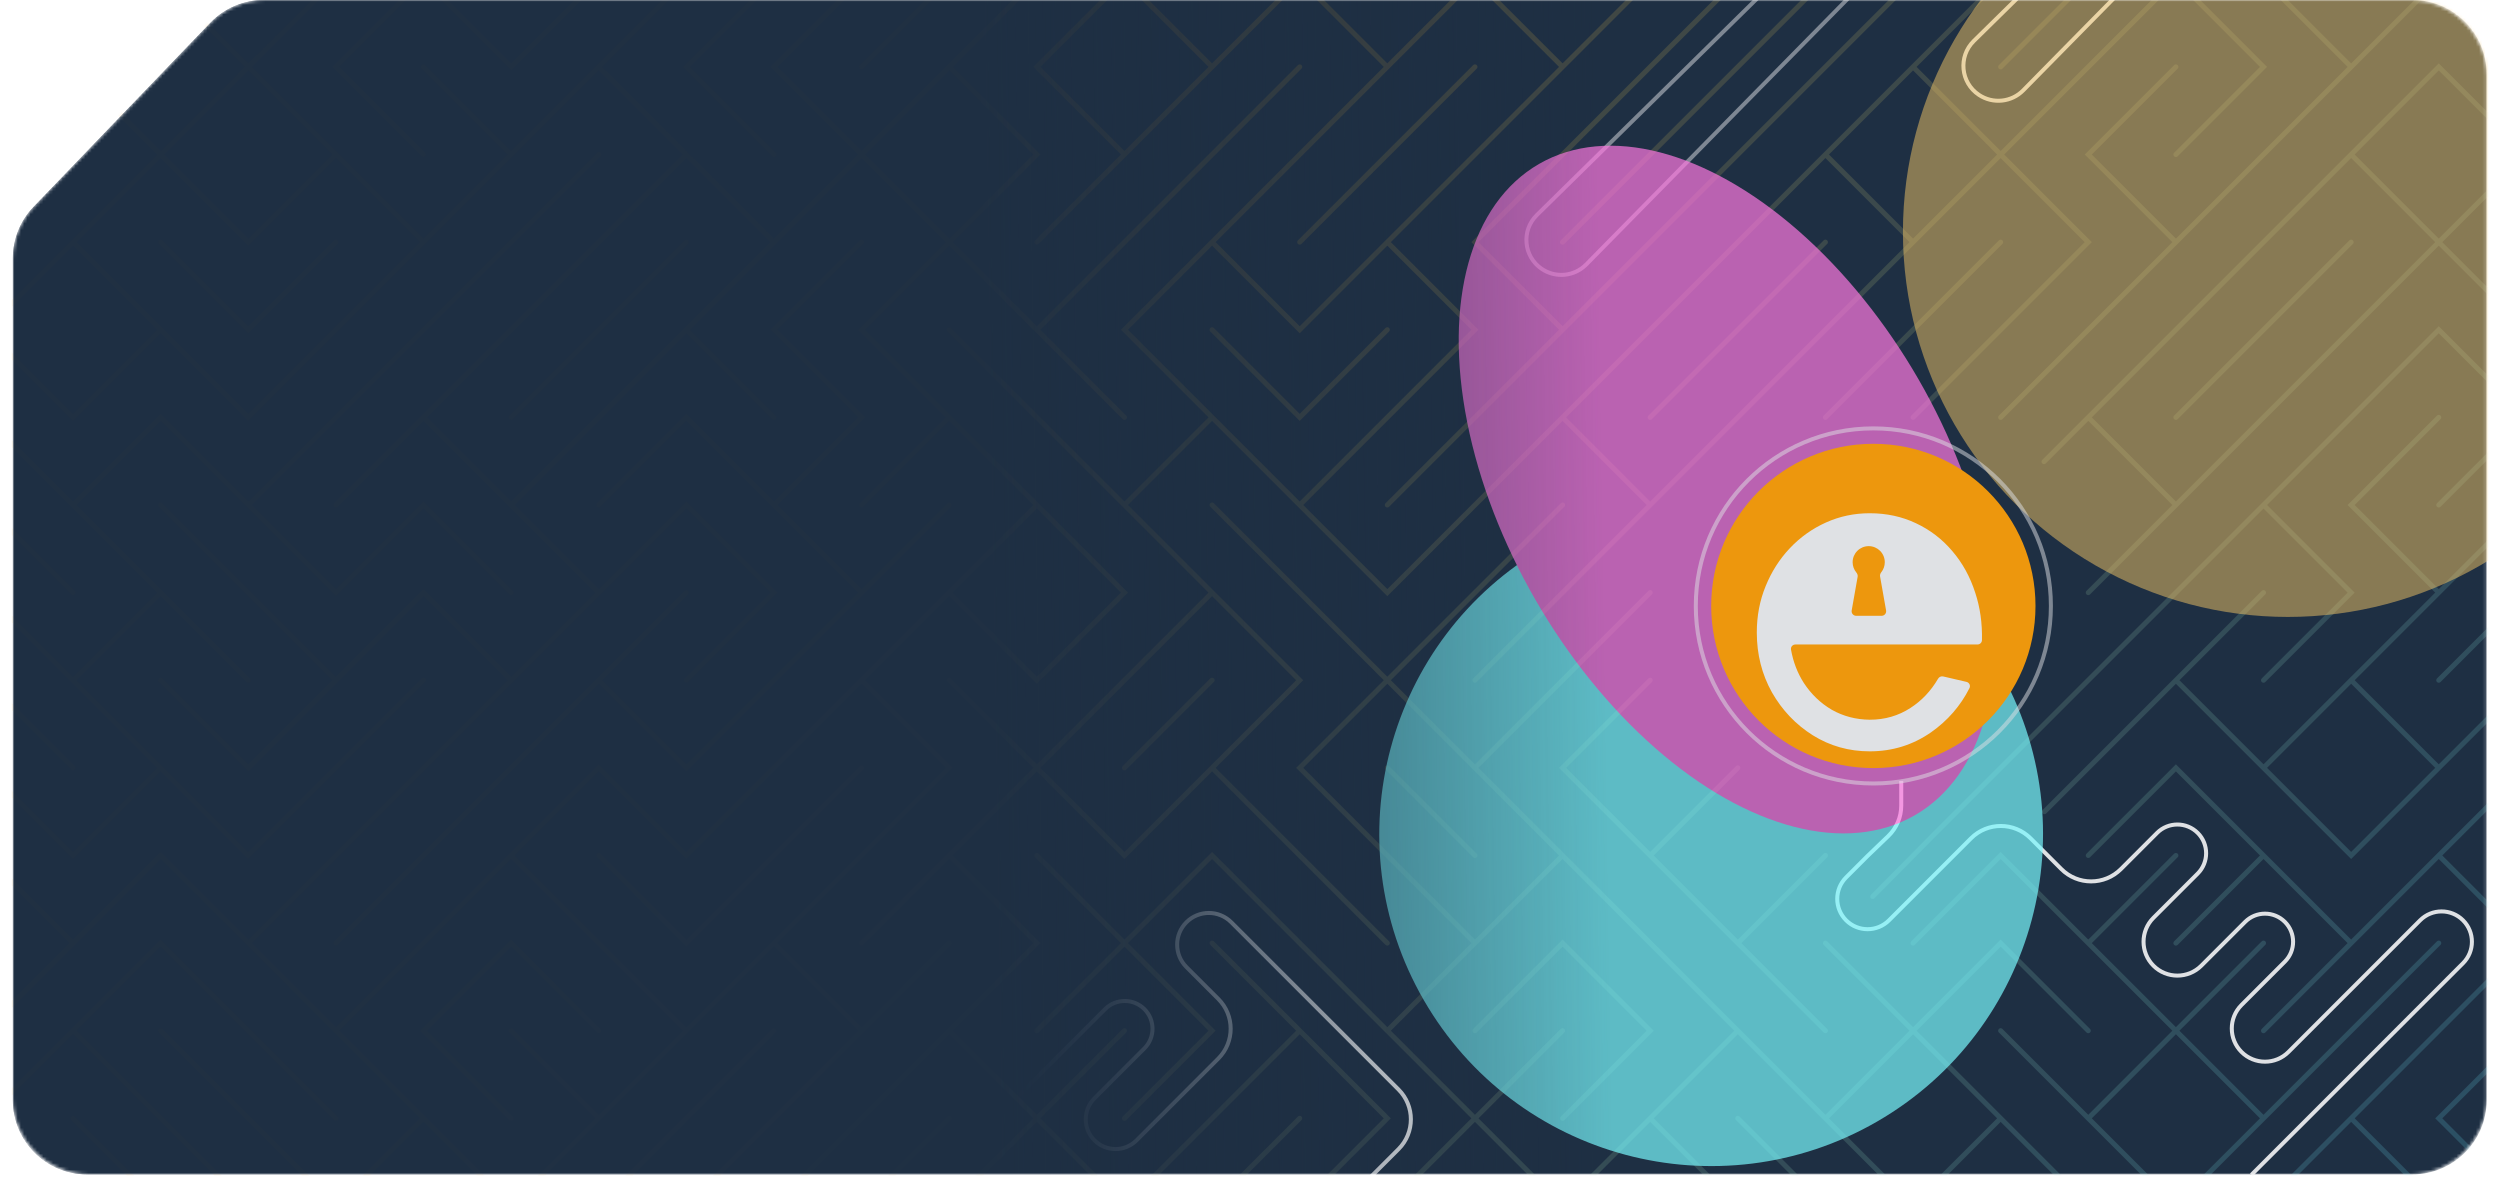 <svg width="777" height="373" viewBox="0 0 777 373" fill="none" xmlns="http://www.w3.org/2000/svg">
<mask id="mask0_1_271" style="mask-type:alpha" maskUnits="userSpaceOnUse" x="4" y="0" width="769" height="365">
<path d="M65.212 7.283C69.681 2.63 75.854 0 82.306 0H749.149C762.24 0 772.851 10.612 772.851 23.702V341.298C772.851 354.388 762.24 365 749.149 365H27.702C14.612 365 4 354.388 4 341.298V80.549C4 74.427 6.368 68.544 10.608 64.129L65.212 7.283Z" fill="#3E82DB"/>
</mask>
<g mask="url(#mask0_1_271)">
<path d="M65.396 7.091C69.748 2.561 75.758 0 82.04 0H749.773C762.519 0 772.851 10.333 772.851 23.078V341.922C772.851 354.667 762.519 365 749.773 365H27.078C14.333 365 4 354.667 4 341.922V80.297C4 74.337 6.306 68.608 10.434 64.31L65.396 7.091Z" fill="#1E2F43"/>
<path d="M-167.931 -115.371L-140.699 -88.139M-140.699 -88.139L-113.467 -115.371M-140.699 -88.139L-113.467 -60.907L-167.931 -6.442M-59.002 -88.139L-86.234 -115.371L-113.467 -88.139L-86.234 -60.907M-59.002 -88.139L-31.77 -115.371L-4.538 -88.139M-59.002 -88.139L-86.234 -60.907M-59.002 -88.139L-31.77 -60.907M-4.538 -88.139L22.695 -115.371L49.927 -88.139M-4.538 -88.139L-31.77 -60.907M-4.538 -88.139L22.695 -60.907M49.927 -115.371L77.159 -88.139L49.927 -60.907L22.695 -88.139M77.159 -115.371L104.391 -88.139M104.391 -88.139L131.624 -115.371M104.391 -88.139L49.927 -33.674L22.695 -60.907M131.624 -88.139L158.856 -115.371L186.088 -88.139M131.624 -88.139L104.391 -60.907M131.624 -88.139L158.856 -60.907M186.088 -115.371L213.32 -88.139M213.32 -88.139L240.553 -115.371L267.785 -88.139M213.32 -88.139L186.088 -60.907M267.785 -88.139L295.017 -115.371L322.249 -88.139M267.785 -88.139L240.553 -60.907M322.249 -88.139L349.482 -115.371M322.249 -88.139L295.017 -60.907M322.249 -88.139L349.482 -60.907M376.714 -115.371L349.482 -88.139L403.946 -33.674M431.178 -115.371L485.643 -60.907L431.178 -6.442L403.946 -33.674M458.411 -115.371L512.875 -60.907M485.643 -115.371L512.875 -88.139L540.107 -115.371L567.34 -88.139M567.34 -88.139L594.572 -115.371L621.804 -88.139L649.036 -115.371M567.34 -88.139L540.107 -60.907M567.34 -88.139L594.572 -60.907M676.269 -115.371L649.036 -88.139M649.036 -88.139L621.804 -60.907L594.572 -88.139M649.036 -88.139L676.269 -60.907L649.036 -33.674L676.269 -6.442M703.501 -115.371L676.269 -88.139L703.501 -60.907L676.269 -33.674M730.733 -115.371L703.501 -88.139L730.733 -60.907M757.965 -115.371L730.733 -88.139M757.965 -88.139L785.198 -115.371L812.43 -88.139M757.965 -88.139L730.733 -60.907M757.965 -88.139L785.198 -60.907M812.43 -88.139L839.662 -115.371M812.43 -88.139L785.198 -60.907M894.127 -88.139L866.894 -115.371L812.43 -60.907M894.127 -88.139L921.359 -115.371L948.591 -88.139L921.359 -60.907M894.127 -88.139L866.895 -60.907M948.591 -115.371L975.824 -88.139L921.359 -33.674M-167.931 -88.139L-140.699 -60.907L-167.931 -33.674M-86.234 -60.907L-167.931 20.79M-31.77 -60.907L-4.538 -33.674L22.695 -60.907M104.391 -60.907L131.624 -33.674M104.391 -60.907L49.927 -6.442M158.856 -88.139L186.088 -60.907M186.088 -60.907L158.856 -33.674M186.088 -60.907L213.32 -33.674M240.553 -88.139L213.32 -60.907L240.553 -33.674L295.017 -88.139M295.017 -60.907L322.249 -33.674M295.017 -60.907L240.553 -6.442M349.482 -60.907L322.249 -33.674M349.482 -60.907L376.714 -33.674L349.482 -6.442M403.946 -60.907L376.714 -88.139L403.946 -115.371L458.411 -60.907L431.178 -33.674M403.946 -88.139L431.178 -60.907L403.946 -33.674M512.875 -60.907L540.107 -88.139M512.875 -60.907L458.411 -6.442M540.107 -60.907L512.875 -33.674M540.107 -60.907L567.34 -33.674L594.572 -60.907M594.572 -60.907L621.804 -33.674M730.733 -60.907L703.501 -33.674M785.198 -60.907L730.733 -6.442L703.501 -33.674M812.43 -60.907L839.662 -33.674M812.43 -60.907L757.965 -6.442M866.894 -88.139L839.662 -60.907M866.895 -60.907L839.662 -33.674M866.895 -60.907L894.127 -33.674M921.359 -88.139L894.127 -60.907L921.359 -33.674M-86.234 -33.674L-59.002 -60.907L-31.77 -33.674M-86.234 -33.674L-113.467 -6.442M-86.234 -33.674L-59.002 -6.442M-31.77 -33.674L-59.002 -6.442M-31.77 -33.674L-4.538 -6.442L22.695 -33.674L49.927 -6.442M131.624 -60.907L158.856 -33.674M158.856 -33.674L131.624 -6.442M213.32 -33.674L240.553 -6.442M213.32 -33.674L158.856 20.79L131.624 -6.442M322.249 -33.674L349.482 -6.442M403.946 -33.674L376.714 -6.442M512.875 -33.674L485.643 -6.442M512.875 -33.674L540.107 -6.442L458.411 75.255L485.643 102.487M621.804 -33.674L649.036 -60.907M621.804 -33.674L649.036 -6.442L621.804 20.79M703.501 -33.674L676.269 -6.442M757.965 -60.907L730.733 -33.674M839.662 -33.674L866.894 -6.442M921.359 -33.674L894.127 -6.442L866.895 -33.674M975.824 -60.907L921.359 -6.442M-113.467 -6.442L-86.234 20.79M-113.467 -6.442L-167.931 48.022M-59.002 -6.442L-86.234 20.79M49.927 -6.442L77.159 20.79M77.159 -6.442L104.391 -33.674L131.624 -6.442M131.624 -6.442L104.391 20.79L131.624 48.022M186.088 -33.674L158.856 -6.442M240.553 -6.442L213.32 20.79L240.553 48.022M349.482 -6.442L322.249 20.79L349.482 48.022M349.482 -6.442L376.714 20.79M458.411 -6.442L431.178 20.79M458.411 -6.442L485.643 20.79M540.107 -33.674L567.34 -6.442M567.34 -6.442L594.572 -33.674L621.804 -6.442L594.572 20.79M567.34 -6.442L485.643 75.255M676.269 -6.442L703.501 20.79L676.269 48.022M676.269 -6.442L621.804 48.022M757.965 -6.442L730.733 20.79M757.965 -6.442L785.198 20.79L812.43 -6.442M785.198 -6.442L812.43 -33.674L839.662 -6.442L785.198 48.022M866.894 -6.442L894.127 20.79M866.894 -6.442L785.198 75.255M921.359 -6.442L894.127 20.79M921.359 -6.442L948.591 20.79M975.824 -33.674L948.591 -6.442M-86.234 20.79L-167.931 102.487L-140.699 129.719M-59.002 20.79L-31.77 -6.442L-4.538 20.79M-59.002 20.79L-31.77 48.022M-59.002 20.79L-140.699 102.487M-4.538 20.79L22.695 -6.442L49.927 20.79M-4.538 20.79L-31.77 48.022M77.159 20.79L104.391 -6.442M77.159 20.79L49.927 48.022M77.159 20.79L104.391 48.022M213.32 -6.442L186.088 20.79M186.088 20.79L158.856 48.022M186.088 20.79L213.32 48.022M295.017 -6.442L267.785 20.79M295.017 20.79L322.249 -6.442L295.017 -33.674L240.553 20.79L267.785 48.022M295.017 20.79L267.785 48.022M295.017 20.79L322.249 48.022L295.017 75.255M376.714 20.79L403.946 -6.442L431.178 20.79M376.714 20.79L349.482 48.022M431.178 20.79L376.714 75.255M485.643 20.79L512.875 -6.442M485.643 20.79L431.178 75.255M594.572 -6.442L485.643 102.487M594.572 20.79L567.34 48.022M594.572 20.79L621.804 48.022M703.501 -6.442L730.733 20.79M730.733 20.79L676.269 75.255M894.127 20.79L866.895 48.022M948.591 20.79L975.824 -6.442M948.591 20.79L975.824 48.022L921.359 102.487M948.591 20.79L894.127 75.255M-113.467 20.79L-167.931 75.255M-31.77 48.022L-4.538 75.255M-4.538 48.022L22.695 20.79L49.927 48.022M49.927 48.022L22.695 75.255M49.927 48.022L77.159 75.255L104.391 48.022M104.391 48.022L131.624 75.255M131.624 20.79L158.856 48.022M158.856 48.022L131.624 75.255M213.32 48.022L240.553 75.255M213.32 48.022L131.624 129.719M267.785 48.022L240.553 75.255M267.785 48.022L295.017 75.255M349.482 48.022L322.249 75.255M403.946 20.79L322.249 102.487M458.411 20.79L403.946 75.255M567.34 48.022L594.572 75.255M567.34 48.022L485.643 129.719M621.804 48.022L594.572 75.255M621.804 48.022L649.036 75.255L594.572 129.719M676.269 20.79L649.036 48.022L676.269 75.255M730.733 48.022L757.965 20.79L785.198 48.022M730.733 48.022L757.965 75.255M730.733 48.022L649.036 129.719M785.198 48.022L757.965 75.255M866.894 20.79L785.198 102.487M866.895 48.022L894.127 75.255M866.895 48.022L812.43 102.487M921.359 20.79L894.127 48.022M-86.234 75.255L-59.002 48.022L-31.77 75.255M-86.234 75.255L-113.467 102.487M-86.234 75.255L-59.002 102.487L-86.234 129.719M-4.538 75.255L22.695 48.022M-4.538 75.255L-31.77 102.487M22.695 75.255L-4.538 102.487M22.695 75.255L49.927 102.487M131.624 75.255L77.159 129.719L49.927 102.487M186.088 48.022L77.159 156.951M240.553 75.255L213.32 102.487M295.017 75.255L267.785 102.487L295.017 129.719M295.017 75.255L322.249 102.487M376.714 75.255L349.482 102.487L376.714 129.719M376.714 75.255L403.946 102.487L431.178 75.255M431.178 75.255L458.411 102.487L403.946 156.951M594.572 75.255L512.875 156.951M676.269 75.255L621.804 129.719M757.965 75.255L785.198 102.487M757.965 75.255L676.269 156.951M894.127 75.255L812.43 156.951L839.662 184.184M948.591 48.022L894.127 102.487M-113.467 102.487L-140.699 129.719M-113.467 102.487L-86.234 129.719M-59.002 75.255L-31.77 102.487M-31.77 102.487L-59.002 129.719M-4.538 102.487L22.695 129.719L49.927 102.487M-4.538 102.487L-59.002 156.951M49.927 75.255L77.159 102.487L104.391 75.255M213.32 75.255L158.856 129.719M213.32 102.487L240.553 129.719M213.32 102.487L158.856 156.951M267.785 75.255L240.553 102.487L267.785 129.719L240.553 156.951M322.249 102.487L349.482 129.719M485.643 102.487L431.178 156.951M567.34 75.255L512.875 129.719M621.804 75.255L567.34 129.719M730.733 75.255L676.269 129.719M785.198 102.487L812.43 129.719M866.894 75.255L812.43 129.719M894.127 102.487L866.895 129.719M894.127 102.487L921.359 129.719M975.824 75.255L921.359 129.719M-140.699 129.719L-167.931 156.951M-140.699 129.719L-113.467 156.951M-86.234 129.719L-59.002 156.951M131.624 129.719L104.391 156.951M131.624 129.719L158.856 156.951M295.017 129.719L267.785 156.951M295.017 129.719L322.249 156.951M295.017 102.487L349.482 156.951M376.714 129.719L349.482 156.951M376.714 129.719L403.946 156.951M376.714 102.487L403.946 129.719L431.178 102.487M485.643 129.719L512.875 156.951M485.643 129.719L431.178 184.184L403.946 156.951M649.036 129.719L635.277 143.479M649.036 129.719L676.269 156.951M812.43 129.719L785.198 156.951M866.895 129.719L839.662 156.951M866.895 129.719L894.127 156.951M921.359 129.719L948.591 156.951M975.824 102.487L948.591 129.719M-113.467 129.719L-86.234 156.951M-86.234 156.951L-113.467 184.184M-86.234 156.951L-59.002 184.184L-86.234 211.416L-59.002 238.648M-59.002 156.951L-31.77 184.184M-31.77 156.951L-4.538 129.719L22.695 156.951M22.695 156.951L49.927 129.719L77.159 156.951M22.695 156.951L49.927 184.184M77.159 156.951L104.391 184.184L131.624 156.951L158.856 184.184M158.856 156.951L186.088 184.184M186.088 156.951L213.32 129.719L240.553 156.951M240.553 156.951L267.785 184.184M322.249 156.951L295.017 184.184M322.249 156.951L349.482 184.184L322.249 211.416L295.017 184.184M349.482 156.951L376.714 184.184M512.875 156.951L458.411 211.416M676.269 156.951L649.036 184.184M703.501 156.951L730.733 184.184L703.501 211.416M703.501 156.951L757.965 102.487L785.198 129.719L757.965 156.951M703.501 156.951L635.42 225.032L601.38 259.072L582.044 278.637M757.965 129.719L730.733 156.951L757.965 184.184M785.198 156.951L757.965 184.184M785.198 156.951L812.43 184.184M894.127 129.719L921.359 156.951M921.359 156.951L894.127 184.184M921.359 156.951L948.591 184.184M948.591 156.951L975.824 129.719M948.591 156.951L975.824 184.184L948.591 211.416M-167.931 184.184L-140.699 156.951L-113.467 184.184M-113.467 184.184L-167.931 238.648M-31.77 184.184L-4.538 156.951L22.695 184.184M-31.77 184.184L-59.002 211.416M-31.77 184.184L-4.538 211.416M49.927 184.184L22.695 211.416M49.927 184.184L77.159 211.416M49.927 156.951L104.391 211.416M186.088 184.184L213.32 156.951L240.553 184.184L213.32 211.416M186.088 184.184L158.856 211.416M267.785 184.184L295.017 156.951M267.785 184.184L213.32 238.648L186.088 211.416M295.017 184.184L267.785 211.416M376.714 184.184L403.946 211.416L376.714 238.648M376.714 184.184L322.249 238.648M376.714 156.951L431.178 211.416M485.643 156.951L431.178 211.416M757.965 184.184L730.733 211.416M839.662 184.184L866.894 156.951L894.127 184.184M839.662 184.184L812.43 211.416M894.127 184.184L866.895 211.416L894.127 238.648M-140.699 184.184L-167.931 211.416M-86.234 184.184L-113.467 211.416M-113.467 211.416L-86.234 238.648L-167.931 320.345M-113.467 211.416L-167.931 265.88M-4.538 211.416L-31.77 238.648M-4.538 211.416L22.695 238.648M-4.538 184.184L22.695 211.416M22.695 211.416L49.927 238.648M104.391 211.416L131.624 184.184L158.856 211.416M104.391 211.416L77.159 238.648L49.927 211.416M158.856 211.416L77.159 293.113M213.32 184.184L186.088 211.416M186.088 211.416L104.391 293.113M267.785 211.416L295.017 238.648L240.553 293.113M267.785 211.416L213.32 265.88L186.088 238.648L158.856 265.88M431.178 211.416L403.946 238.648L458.411 293.113M431.178 211.416L458.411 238.648M512.875 184.184L458.411 238.648M703.501 184.184L676.269 211.416M676.269 211.416L703.501 238.648M676.269 211.416L649.036 238.648L635.42 252.264M730.733 211.416L703.501 238.648M730.733 211.416L757.965 238.648M757.965 211.416L785.198 184.184L812.43 211.416M812.43 211.416L757.965 265.88M866.894 184.184L839.662 211.416M839.662 211.416L866.894 238.648L839.662 265.88L866.894 293.113M839.662 211.416L785.198 265.88M894.127 211.416L921.359 184.184L948.591 211.416M948.591 211.416L975.824 238.648L948.591 265.88M-59.002 238.648L-31.77 211.416M-59.002 238.648L-140.699 320.345M-31.77 238.648L-113.467 320.345M-31.77 238.648L22.695 293.113M49.927 238.648L22.695 265.88L-4.538 238.648M49.927 238.648L77.159 265.88L131.624 211.416M295.017 211.416L322.249 238.648M322.249 238.648L295.017 265.88M322.249 238.648L349.482 265.88L376.714 238.648M376.714 211.416L349.482 238.648M376.714 238.648L431.178 293.113M458.411 238.648L485.643 265.88M512.875 211.416L485.643 238.648L512.875 265.88M703.501 238.648L730.733 265.88L757.965 238.648M757.965 238.648L785.198 211.416M894.127 238.648L921.359 211.416L948.591 238.648M894.127 238.648L866.895 265.88M894.127 238.648L921.359 265.88L866.895 320.345M-113.467 238.648L-167.931 293.113M158.856 265.88L104.391 320.345M158.856 265.88L213.32 320.345M267.785 238.648L213.32 293.113L186.088 265.88M295.017 265.88L267.785 293.113M295.017 265.88L322.249 293.113L295.017 320.345M431.178 238.648L458.411 265.88M485.643 265.88L458.411 293.113M485.643 265.88L540.107 320.345M512.875 265.88L540.107 238.648M512.875 265.88L540.107 293.113M649.036 265.88L676.269 238.648L703.501 265.88M703.501 265.88L676.269 293.113M703.501 265.88L730.733 293.113M757.965 265.88L730.733 293.113M757.965 265.88L785.198 293.113M839.662 238.648L812.43 265.88M812.43 265.88L785.198 293.113M812.43 265.88L839.662 293.113L812.43 320.345M921.359 238.648L948.591 265.88M948.591 265.88L975.824 293.113L948.591 320.345M948.591 265.88L894.127 320.345M22.695 293.113L49.927 265.88L77.159 293.113M22.695 293.113L-31.77 347.577M77.159 293.113L104.391 320.345M240.553 293.113L213.32 320.345M240.553 293.113L267.785 320.345M322.249 265.88L349.482 293.113M349.482 293.113L376.714 265.88L431.178 320.345M349.482 293.113L322.249 320.345M349.482 293.113L376.714 320.345L349.482 347.577M458.411 293.113L431.178 320.345M540.107 293.113L567.34 265.88M540.107 293.113L567.34 320.345M567.34 293.113L594.572 320.345M594.572 293.113L621.804 265.88L649.036 293.113M649.036 293.113L676.269 265.88M649.036 293.113L676.269 320.345M730.733 293.113L703.501 320.345M785.198 293.113L730.733 347.577M866.894 293.113L894.127 265.88M866.894 293.113L839.662 320.345M-140.699 320.345L-167.931 347.577M-140.699 320.345L-113.467 347.577M-31.77 293.113L-113.467 374.809M22.695 320.345L49.927 293.113L104.391 347.577M22.695 320.345L-4.538 347.577M22.695 320.345L104.391 402.042M104.391 320.345L131.624 347.577M186.088 320.345L158.856 293.113L131.624 320.345L158.856 347.577M213.32 320.345L186.088 347.577M267.785 320.345L295.017 293.113M267.785 320.345L213.32 374.809M295.017 320.345L322.249 347.577M295.017 320.345L240.553 374.809M376.714 293.113L403.946 320.345M403.946 320.345L431.178 347.577L403.946 374.809M403.946 320.345L349.482 374.809M431.178 320.345L458.411 347.577M458.411 320.345L485.643 293.113L512.875 320.345L485.643 347.577M540.107 320.345L512.875 347.577M540.107 320.345L567.34 347.577M594.572 320.345L621.804 293.113L649.036 320.345M594.572 320.345L567.34 347.577M594.572 320.345L621.804 347.577M676.269 320.345L703.501 293.113M676.269 320.345L649.036 347.577M676.269 320.345L703.501 347.577M757.965 293.113L703.501 347.577M812.43 293.113L785.198 320.345M785.198 320.345L757.965 347.577L785.198 374.809L812.43 347.577M785.198 320.345L812.43 347.577M839.662 320.345L812.43 347.577M839.662 320.345L866.894 347.577L894.127 320.345M894.127 320.345L921.359 347.577M948.591 293.113L921.359 320.345M948.591 320.345L921.359 347.577M948.591 320.345L975.824 347.577L948.591 374.809M-113.467 347.577L-140.699 374.809M-113.467 347.577L-31.77 265.88L-4.538 293.113L-59.002 347.577M-59.002 347.577L-86.234 374.809M-59.002 347.577L-31.77 374.809L-4.538 347.577M-4.538 347.577L22.695 374.809L-4.538 402.042L22.695 429.274L-59.002 510.971L-86.234 483.738M49.927 320.345L104.391 374.809M131.624 347.577L104.391 374.809M131.624 347.577L158.856 374.809M158.856 320.345L186.088 347.577M186.088 347.577L158.856 374.809M240.553 320.345L186.088 374.809M322.249 347.577L349.482 320.345M322.249 347.577L295.017 374.809M322.249 347.577L349.482 374.809M458.411 347.577L485.643 320.345M458.411 347.577L431.178 374.809M458.411 347.577L485.643 374.809L512.875 347.577M512.875 347.577L540.107 374.809M567.34 347.577L594.572 374.809M621.804 347.577L594.572 374.809M621.804 347.577L676.269 402.042L703.501 374.809M621.804 320.345L649.036 347.577M649.036 347.577L676.269 374.809L703.501 347.577M730.733 347.577L703.501 374.809M730.733 347.577L757.965 374.809M921.359 347.577L894.127 374.809M921.359 347.577L948.591 374.809M-140.699 347.577L-167.931 374.809M-140.699 374.809L-167.931 402.042M-140.699 374.809L-113.467 402.042L-86.234 374.809M-86.234 374.809L-59.002 402.042M22.695 347.577L49.927 374.809M49.927 374.809L22.695 402.042L49.927 429.274M49.927 374.809L77.159 402.042L49.927 429.274M104.391 374.809L131.624 402.042L158.856 374.809M158.856 374.809L186.088 402.042M213.32 374.809L186.088 402.042M213.32 374.809L240.553 402.042L267.785 374.809M295.017 347.577L267.785 374.809M267.785 374.809L295.017 402.042M349.482 374.809L322.249 402.042M349.482 374.809L376.714 402.042L349.482 429.274M403.946 347.577L376.714 374.809L403.946 402.042M431.178 374.809L403.946 402.042M431.178 374.809L458.411 402.042M540.107 347.577L567.34 374.809M567.34 374.809L540.107 402.042M567.34 374.809L594.572 402.042M594.572 374.809L649.036 429.274M703.501 374.809L730.733 402.042M757.965 374.809L730.733 402.042M757.965 374.809L785.198 402.042L812.43 374.809M812.43 374.809L839.662 347.577L866.894 374.809L894.127 347.577M812.43 374.809L866.894 429.274L839.662 456.506L812.43 429.274L785.198 456.506M894.127 374.809L866.894 402.042M894.127 374.809L921.359 402.042L948.591 374.809M948.591 374.809L975.824 402.042M-59.002 374.809L-31.77 402.042M-31.77 402.042L-4.538 374.809M-31.77 402.042L-59.002 429.274L-86.234 402.042L-113.467 429.274L-140.699 402.042L-167.931 429.274M-31.77 402.042L-4.538 429.274L-59.002 483.738L-86.234 456.506L-113.467 483.738M104.391 402.042L77.159 429.274M104.391 402.042L131.624 429.274M186.088 402.042L213.32 429.274L186.088 456.506M295.017 402.042L322.249 374.809M295.017 402.042L267.785 429.274M295.017 402.042L322.249 429.274M403.946 402.042L376.714 429.274M458.411 374.809L485.643 402.042M485.643 402.042L512.875 374.809L540.107 402.042M485.643 402.042L458.411 429.274L431.178 402.042L403.946 429.274M485.643 402.042L512.875 429.274M540.107 402.042L512.875 429.274M594.572 402.042L540.107 456.506M594.572 402.042L649.036 456.506L676.269 429.274M621.804 374.809L676.269 429.274M730.733 402.042L703.501 429.274M730.733 402.042L757.965 429.274M839.662 374.809L866.894 402.042M866.894 402.042L894.127 429.274L839.662 483.738L812.43 456.506M49.927 429.274L-4.538 483.738M77.159 429.274L104.391 456.506M77.159 429.274L22.695 483.738M131.624 429.274L158.856 402.042L186.088 429.274L158.856 456.506M131.624 429.274L158.856 456.506M213.32 402.042L240.553 429.274M240.553 429.274L267.785 402.042M240.553 429.274L213.32 456.506M267.785 429.274L240.553 456.506L267.785 483.738M267.785 429.274L295.017 456.506L322.249 429.274M322.249 429.274L349.482 402.042M322.249 429.274L349.482 456.506L376.714 429.274M376.714 429.274L403.946 456.506M512.875 429.274L540.107 456.506M512.875 429.274L458.411 483.738M567.34 402.042L540.107 429.274M676.269 429.274L703.501 402.042M703.501 429.274L676.269 456.506M703.501 429.274L730.733 456.506M757.965 429.274L730.733 456.506M757.965 429.274L785.198 456.506M757.965 402.042L785.198 429.274L812.43 402.042L839.662 429.274M894.127 402.042L921.359 429.274M921.359 429.274L948.591 402.042L975.824 429.274L948.591 456.506M921.359 429.274L948.591 456.506M921.359 429.274L866.895 483.738M-31.77 429.274L-59.002 456.506L-86.234 429.274L-113.467 456.506L-140.699 429.274L-167.931 456.506L-140.699 483.738M104.391 456.506L77.159 483.738L104.391 510.971L77.159 538.203M104.391 456.506L131.624 483.738L158.856 456.506M104.391 429.274L131.624 456.506M158.856 456.506L186.088 483.738M213.32 456.506L186.088 483.738M213.32 456.506L240.553 483.738M403.946 456.506L431.178 429.274L458.411 456.506L485.643 429.274M403.946 456.506L376.714 483.738M540.107 456.506L512.875 483.738M567.34 456.506L594.572 429.274L621.804 456.506M567.34 456.506L540.107 483.738L567.34 510.971M567.34 456.506L594.572 483.738M621.804 456.506L594.572 483.738M621.804 456.506L649.036 483.738L676.269 456.506M676.269 456.506L703.501 483.738M730.733 456.506L703.501 483.738M785.198 456.506L812.43 483.738M948.591 456.506L975.824 483.738M-140.699 483.738L-167.931 510.971M-140.699 483.738L-113.467 510.971M-140.699 456.506L-113.467 483.738M-113.467 483.738L-86.234 510.971M-4.538 483.738L-31.77 510.971M-4.538 483.738L22.695 510.971M77.159 456.506L49.927 483.738M49.927 483.738L22.695 510.971M49.927 483.738L77.159 510.971L49.927 538.203L22.695 510.971M186.088 483.738L213.32 510.971M240.553 483.738L213.32 510.971M240.553 483.738L267.785 510.971M267.785 456.506L295.017 483.738M295.017 483.738L322.249 456.506L349.482 483.738M295.017 483.738L267.785 510.971M295.017 483.738L322.249 510.971M349.482 483.738L376.714 456.506M349.482 483.738L376.714 510.971M458.411 483.738L431.178 456.506L376.714 510.971M458.411 483.738L485.643 510.971L512.875 483.738M458.411 483.738L403.946 538.203M512.875 456.506L485.643 483.738M512.875 483.738L540.107 510.971M594.572 483.738L567.34 510.971M703.501 483.738L730.733 510.971M785.198 483.738L757.965 456.506L730.733 483.738L757.965 510.971L730.733 538.203L676.269 483.738L649.036 510.971L621.804 483.738L594.572 510.971M812.43 483.738L785.198 510.971M812.43 483.738L839.662 510.971L866.895 483.738M866.895 483.738L894.127 510.971M948.591 483.738L921.359 456.506L894.127 483.738L921.359 510.971M948.591 483.738L921.359 510.971M948.591 483.738L975.824 510.971M-86.234 510.971L-113.467 538.203L-140.699 510.971L-167.931 538.203M-86.234 510.971L-59.002 538.203L-31.77 510.971M-31.77 510.971L-4.538 538.203L22.695 510.971M104.391 483.738L131.624 510.971M131.624 510.971L158.856 483.738L186.088 510.971M131.624 510.971L104.391 538.203M131.624 510.971L158.856 538.203M213.32 510.971L186.088 538.203L158.856 510.971M213.32 510.971L240.553 538.203M267.785 510.971L295.017 538.203L322.249 510.971M322.249 510.971L349.482 538.203L376.714 510.971M322.249 483.738L349.482 510.971M431.178 483.738L376.714 538.203M567.34 510.971L540.107 538.203L512.875 510.971L485.643 538.203L458.411 510.971L431.178 538.203M594.572 510.971L567.34 538.203M594.572 510.971L621.804 538.203M757.965 483.738L785.198 510.971M785.198 510.971L757.965 538.203M921.359 510.971L894.127 538.203L866.894 510.971L839.662 538.203L812.43 510.971L785.198 538.203M240.553 510.971L267.785 538.203M621.804 510.971L649.036 538.203L676.269 510.971L703.501 538.203M921.359 538.203L948.591 510.971L975.824 538.203" stroke="url(#paint0_linear_1_271)" stroke-opacity="0.2" stroke-width="1.559" stroke-linecap="round"/>
<path opacity="0.5" d="M549.563 -3.865L477.65 66.84C472.738 71.669 473.508 79.793 479.239 83.614V83.614C483.572 86.503 489.346 85.908 492.999 82.196L577.046 -3.211" stroke="#DFE1E4" stroke-width="1.247"/>
<path d="M685.385 -57.984L613.472 12.721C608.56 17.551 609.33 25.674 615.061 29.495V29.495C619.394 32.384 625.168 31.789 628.821 28.077L712.868 -57.329" stroke="#DFE1E4" stroke-width="1.247"/>
<path d="M699.749 365.126L765.509 299.367C769.191 295.684 769.191 289.715 765.509 286.032V286.032C761.827 282.35 755.857 282.35 752.175 286.032L711.26 326.948C707.229 330.979 700.693 330.979 696.662 326.948V326.948C692.631 322.917 692.631 316.381 696.662 312.35L710.137 298.875C713.548 295.465 713.548 289.934 710.137 286.524V286.524C706.726 283.113 701.196 283.113 697.785 286.524L684.17 300.138C680.062 304.247 673.401 304.247 669.293 300.138V300.138C665.184 296.03 665.184 289.369 669.293 285.261L683.047 271.506C686.536 268.018 686.536 262.362 683.047 258.874V258.874C679.559 255.386 673.904 255.386 670.416 258.874L659.186 270.103C654.071 275.219 645.777 275.219 640.662 270.103L631.112 260.553C625.997 255.438 617.703 255.438 612.588 260.553L587.109 286.032C583.427 289.715 577.457 289.715 573.775 286.032V286.032C570.093 282.35 570.093 276.381 573.775 272.698L580.442 266.031L586.88 259.847C589.451 257.377 590.904 253.966 590.904 250.401V242.715" stroke="#DFE1E4" stroke-width="1.247"/>
<path d="M292.123 364.975L343.464 313.633C346.835 310.262 352.301 310.262 355.672 313.633V313.633C359.042 317.004 359.042 322.469 355.672 325.84L340.161 341.35C336.553 344.959 336.553 350.811 340.161 354.42V354.42C343.77 358.028 349.622 358.028 353.23 354.42L378.651 328.999C383.766 323.884 383.766 315.59 378.651 310.475L368.741 300.564C364.894 296.717 364.894 290.48 368.741 286.633V286.633C372.588 282.786 378.825 282.786 382.672 286.633L434.662 338.623C439.777 343.738 439.777 352.032 434.662 357.147L423.53 368.278" stroke="url(#paint1_linear_1_271)" stroke-width="1.247"/>
<g opacity="0.7" filter="url(#filter0_f_1_271)">
<g filter="url(#filter1_f_1_271)">
<circle cx="531.828" cy="259.269" r="103.133" transform="rotate(60 531.828 259.269)" fill="#78F6FC"/>
</g>
<g filter="url(#filter2_f_1_271)">
<ellipse cx="536.747" cy="152.157" rx="116.855" ry="68.686" transform="rotate(60 536.747 152.157)" fill="#FC78DF"/>
</g>
<g opacity="0.7" filter="url(#filter3_f_1_271)">
<circle cx="711.066" cy="72.109" r="119.634" transform="rotate(60 711.066 72.109)" fill="#F7C765"/>
</g>
</g>
<circle cx="582.235" cy="188.327" r="50.396" fill="#ED970D"/>
<circle opacity="0.5" cx="582.236" cy="188.326" r="55.182" stroke="#DFE1E4" stroke-width="1.247"/>
<g filter="url(#filter4_d_1_271)">
<path fill-rule="evenodd" clip-rule="evenodd" d="M563.427 219.8C568.763 223.124 574.661 224.785 581.12 224.785C588.141 224.785 594.483 222.819 600.147 218.888C605.333 215.245 609.321 210.66 612.113 205.134C612.515 204.339 612.047 203.394 611.179 203.192L603.937 201.509C603.316 201.365 602.678 201.657 602.357 202.207C600.131 206.021 597.265 209.053 593.758 211.305C590.013 213.739 585.801 214.956 581.12 214.956C576.814 214.909 572.882 213.879 569.325 211.867C565.814 209.807 562.912 207.022 560.619 203.512C558.642 200.424 557.318 196.973 556.645 193.161C556.498 192.323 557.158 191.576 558.009 191.576H614.598C615.352 191.576 615.975 190.984 615.993 190.23C616.113 184.982 615.418 180.071 613.908 175.498C612.317 170.536 609.93 166.207 606.747 162.509C603.611 158.811 599.843 155.932 595.443 153.873C591.09 151.813 586.316 150.784 581.12 150.784C576.299 150.784 571.759 151.743 567.499 153.662C563.24 155.581 559.495 158.249 556.266 161.666C553.083 165.036 550.579 168.968 548.753 173.462C546.928 177.908 546.015 182.706 546.015 187.855C546.015 194.642 547.583 200.844 550.719 206.46C553.902 212.03 558.138 216.477 563.427 219.8ZM584.325 170.427C584.242 169.954 584.416 169.48 584.714 169.103C585.388 168.252 585.791 167.175 585.791 166.004C585.791 163.244 583.554 161.007 580.794 161.007C578.034 161.007 575.797 163.244 575.797 166.004C575.797 167.213 576.226 168.321 576.94 169.186C577.255 169.566 577.44 170.052 577.354 170.537L575.503 181.002C575.35 181.868 576.016 182.661 576.895 182.661H584.804C585.683 182.661 586.349 181.868 586.196 181.002L584.325 170.427Z" fill="#DFE1E4"/>
</g>
<path d="M65.396 7.091C69.748 2.561 75.758 0 82.04 0H749.773C762.519 0 772.851 10.333 772.851 23.078V341.922C772.851 354.667 762.519 365 749.773 365H27.078C14.333 365 4 354.667 4 341.922V80.297C4 74.337 6.306 68.608 10.434 64.31L65.396 7.091Z" fill="url(#paint2_linear_1_271)"/>
</g>
<defs>
<filter id="filter0_f_1_271" x="308.919" y="-167.303" width="641.559" height="649.481" filterUnits="userSpaceOnUse" color-interpolation-filters="sRGB">
<feFlood flood-opacity="0" result="BackgroundImageFix"/>
<feBlend mode="normal" in="SourceGraphic" in2="BackgroundImageFix" result="shape"/>
<feGaussianBlur stdDeviation="59.879" result="effect1_foregroundBlur_1_271"/>
</filter>
<filter id="filter1_f_1_271" x="359.623" y="87.064" width="344.41" height="344.41" filterUnits="userSpaceOnUse" color-interpolation-filters="sRGB">
<feFlood flood-opacity="0" result="BackgroundImageFix"/>
<feBlend mode="normal" in="SourceGraphic" in2="BackgroundImageFix" result="shape"/>
<feGaussianBlur stdDeviation="34.527" result="effect1_foregroundBlur_1_271"/>
</filter>
<filter id="filter2_f_1_271" x="384.313" y="-23.794" width="304.867" height="351.902" filterUnits="userSpaceOnUse" color-interpolation-filters="sRGB">
<feFlood flood-opacity="0" result="BackgroundImageFix"/>
<feBlend mode="normal" in="SourceGraphic" in2="BackgroundImageFix" result="shape"/>
<feGaussianBlur stdDeviation="34.527" result="effect1_foregroundBlur_1_271"/>
</filter>
<filter id="filter3_f_1_271" x="522.358" y="-116.599" width="377.416" height="377.416" filterUnits="userSpaceOnUse" color-interpolation-filters="sRGB">
<feFlood flood-opacity="0" result="BackgroundImageFix"/>
<feBlend mode="normal" in="SourceGraphic" in2="BackgroundImageFix" result="shape"/>
<feGaussianBlur stdDeviation="34.527" result="effect1_foregroundBlur_1_271"/>
</filter>
<filter id="filter4_d_1_271" x="531.045" y="144.546" width="99.931" height="103.941" filterUnits="userSpaceOnUse" color-interpolation-filters="sRGB">
<feFlood flood-opacity="0" result="BackgroundImageFix"/>
<feColorMatrix in="SourceAlpha" type="matrix" values="0 0 0 0 0 0 0 0 0 0 0 0 0 0 0 0 0 0 127 0" result="hardAlpha"/>
<feOffset dy="8.732"/>
<feGaussianBlur stdDeviation="7.485"/>
<feComposite in2="hardAlpha" operator="out"/>
<feColorMatrix type="matrix" values="0 0 0 0 0.009 0 0 0 0 0.059 0 0 0 0 0.516 0 0 0 0.25 0"/>
<feBlend mode="normal" in2="BackgroundImageFix" result="effect1_dropShadow_1_271"/>
<feBlend mode="normal" in="SourceGraphic" in2="effect1_dropShadow_1_271" result="shape"/>
</filter>
<linearGradient id="paint0_linear_1_271" x1="310.535" y1="1.747" x2="767.941" y2="361.137" gradientUnits="userSpaceOnUse">
<stop stop-color="#ED970D"/>
<stop offset="1" stop-color="#5FD1E9"/>
</linearGradient>
<linearGradient id="paint1_linear_1_271" x1="425.996" y1="338.772" x2="317.065" y2="349.486" gradientUnits="userSpaceOnUse">
<stop stop-color="white"/>
<stop offset="1" stop-color="white" stop-opacity="0"/>
</linearGradient>
<linearGradient id="paint2_linear_1_271" x1="4" y1="207.292" x2="498.904" y2="199.753" gradientUnits="userSpaceOnUse">
<stop offset="0.613" stop-color="#1E2F43" stop-opacity="0.96"/>
<stop offset="1" stop-color="#1E2F43" stop-opacity="0"/>
</linearGradient>
</defs>
</svg>
